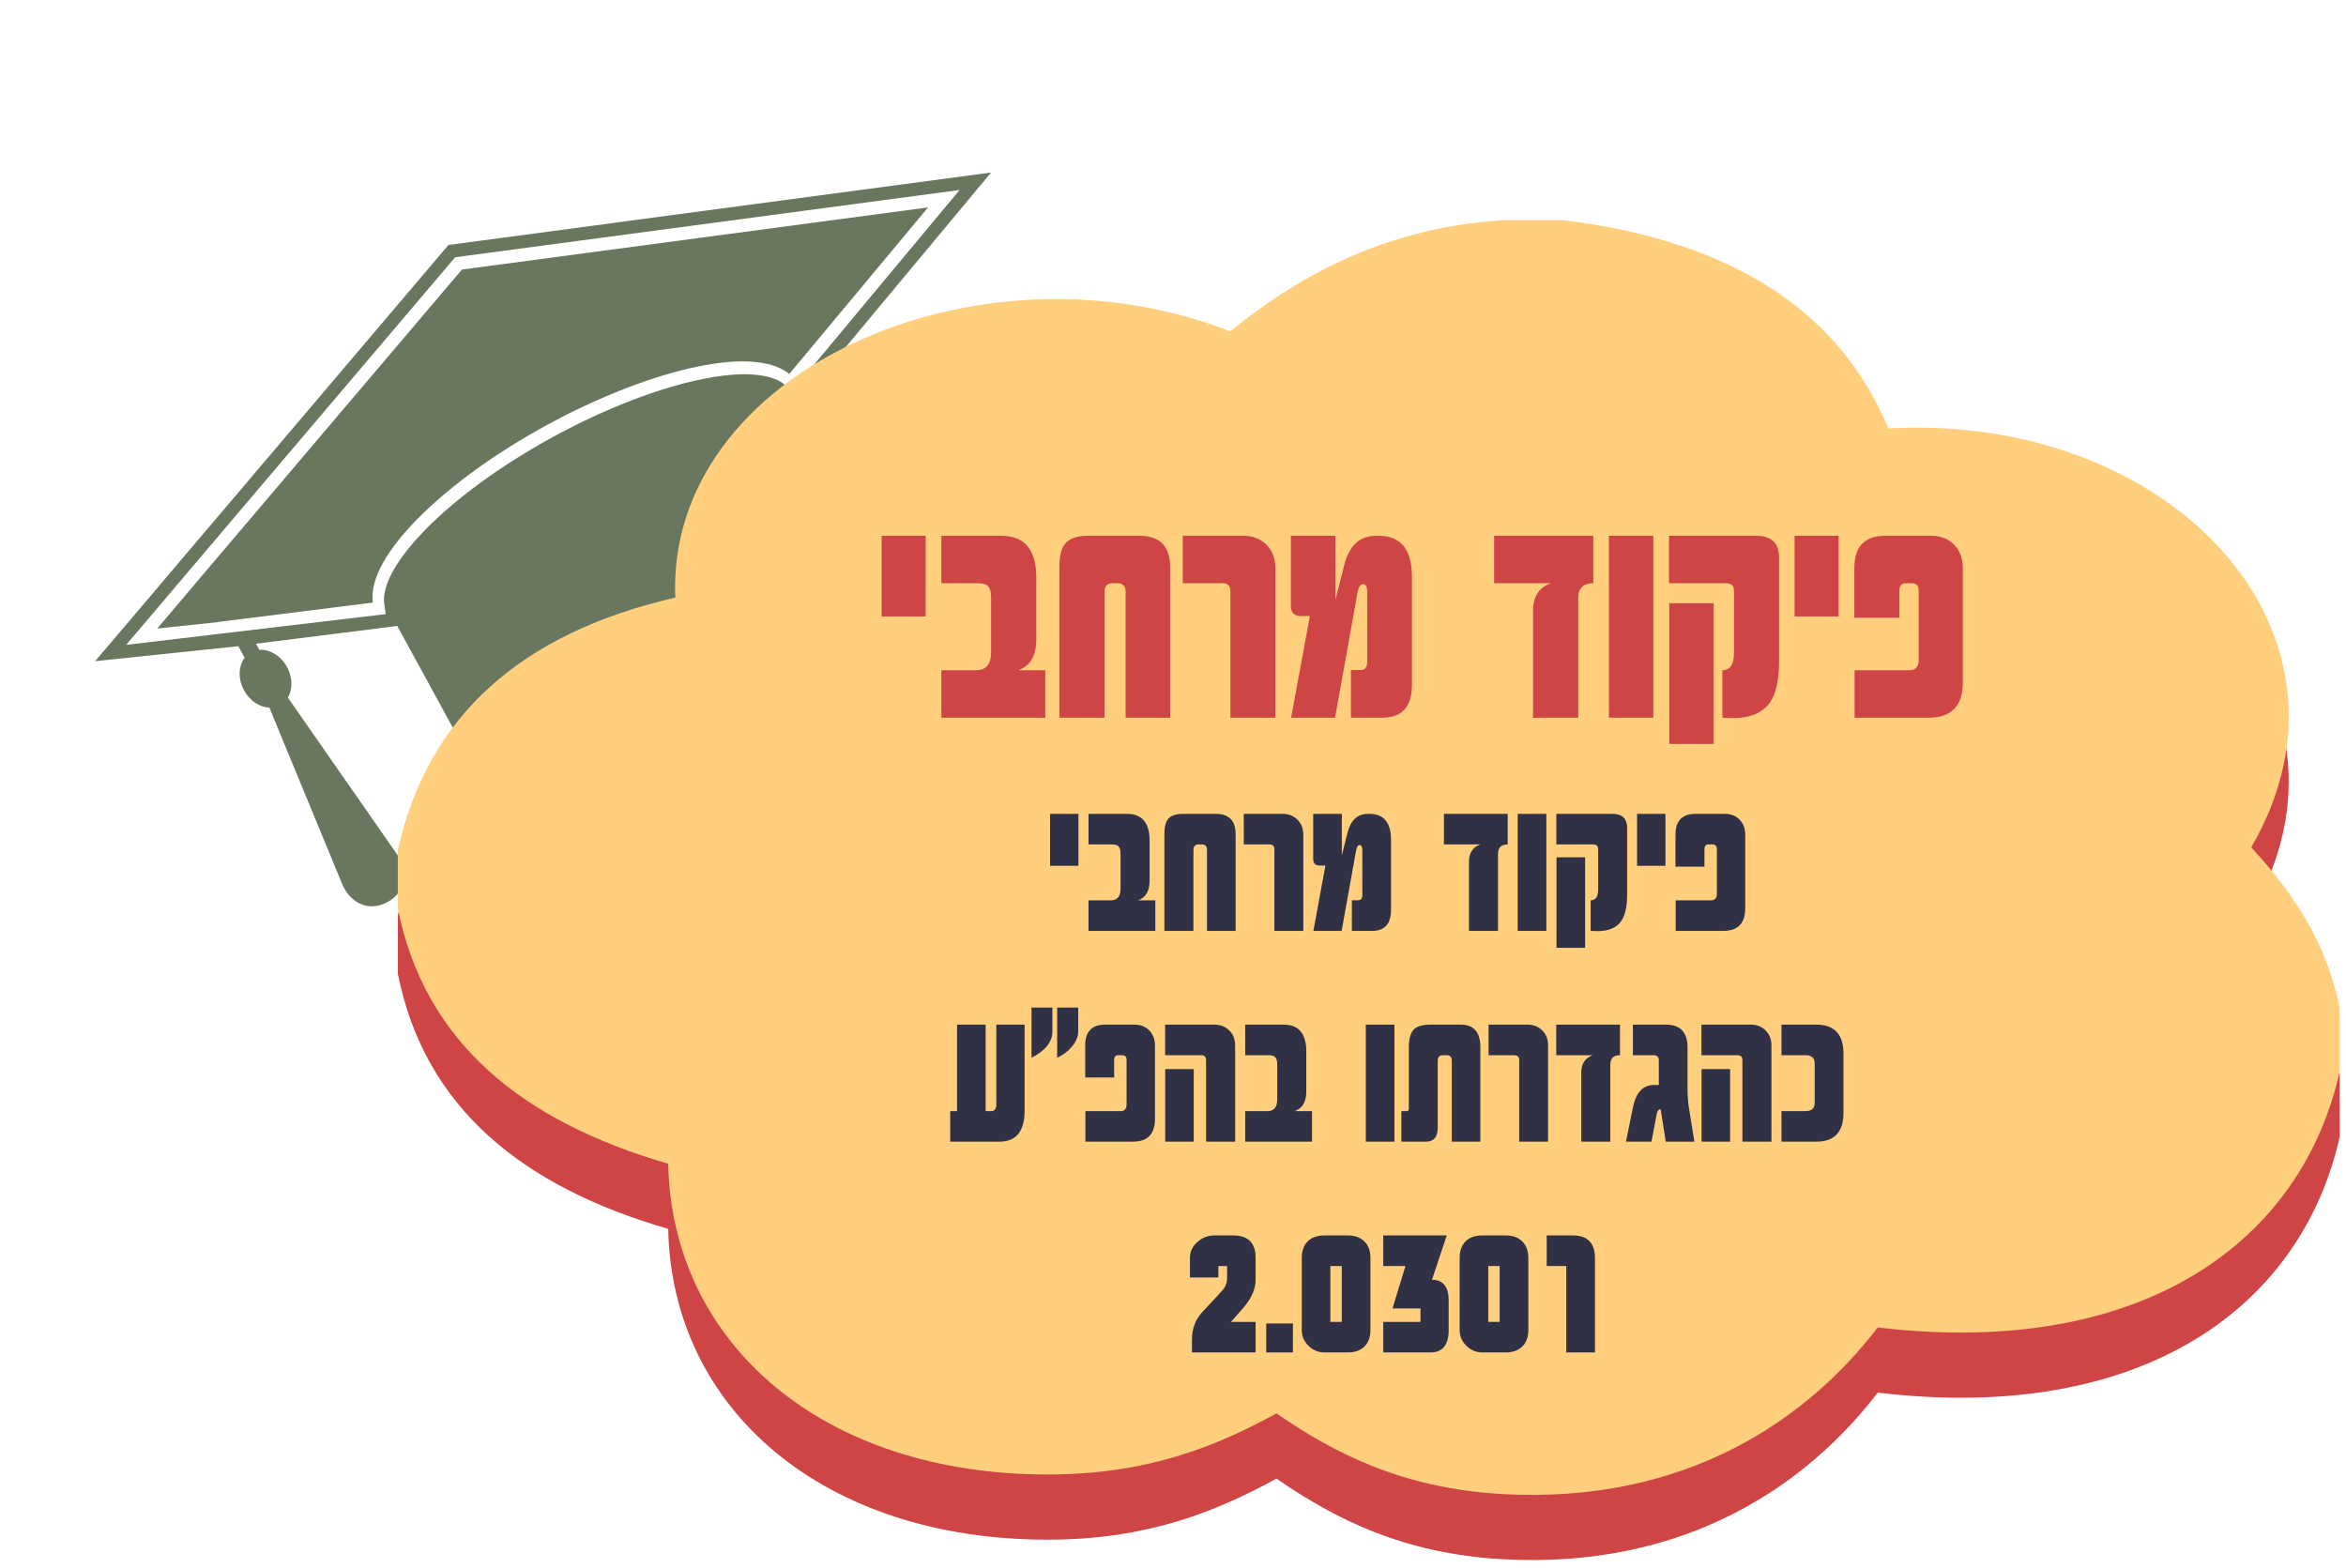 <svg xmlns="http://www.w3.org/2000/svg" xmlns:xlink="http://www.w3.org/1999/xlink" width="555" zoomAndPan="magnify" viewBox="0 0 416.25 278.25" height="371" preserveAspectRatio="xMidYMid meet" version="1.0"><defs><g/><clipPath id="a04815060a"><path d="M 27 36 L 165 36 L 165 112 L 27 112 Z M 27 36 " clip-rule="nonzero"/></clipPath><clipPath id="800382bc88"><path d="M 0.188 86.805 L 159.059 0.059 L 205.656 85.402 L 46.785 172.152 Z M 0.188 86.805 " clip-rule="nonzero"/></clipPath><clipPath id="d78eef6772"><path d="M 0.188 86.805 L 159.059 0.059 L 205.656 85.402 L 46.785 172.152 Z M 0.188 86.805 " clip-rule="nonzero"/></clipPath><clipPath id="e7d6b89808"><path d="M 16 30 L 176 30 L 176 161 L 16 161 Z M 16 30 " clip-rule="nonzero"/></clipPath><clipPath id="b7a89e8fb8"><path d="M 0.188 86.805 L 159.059 0.059 L 205.656 85.402 L 46.785 172.152 Z M 0.188 86.805 " clip-rule="nonzero"/></clipPath><clipPath id="8a630a76a9"><path d="M 0.188 86.805 L 159.059 0.059 L 205.656 85.402 L 46.785 172.152 Z M 0.188 86.805 " clip-rule="nonzero"/></clipPath><clipPath id="8b37277f81"><path d="M 70.586 50.648 L 415.316 50.648 L 415.316 276.812 L 70.586 276.812 Z M 70.586 50.648 " clip-rule="nonzero"/></clipPath><clipPath id="e4fb559a0c"><path d="M 266.258 50.648 C 270.039 50.648 273.84 50.648 277.613 50.648 C 307.691 54.426 326.488 67 335.051 87.574 C 385.195 84.832 421.652 123.738 399.434 161.918 C 406.824 169.941 412.988 178.918 415.215 190.965 C 415.215 194.414 415.215 197.855 415.215 201.305 C 408.578 231.965 380.031 252.68 333.168 247.102 C 321.109 262.844 299.652 278.609 266.266 276.645 C 249.008 275.613 237 269.625 226.488 262.355 C 215.418 268.398 203.426 273.145 186.102 273.195 C 146.02 273.285 119.207 249.996 118.555 218.051 C 92.789 210.578 75.336 196.629 70.586 172.762 C 70.586 169.309 70.586 165.852 70.586 162.418 C 75.828 138.766 92.332 123.906 119.812 117.609 C 118.16 77.707 173.125 52.777 218.277 70.355 C 229.031 61.664 244.238 52.184 266.258 50.648 Z M 266.258 50.648 " clip-rule="nonzero"/></clipPath><clipPath id="ff9b03844e"><path d="M 70.586 39.086 L 415.316 39.086 L 415.316 265.246 L 70.586 265.246 Z M 70.586 39.086 " clip-rule="nonzero"/></clipPath><clipPath id="84688c07a0"><path d="M 266.258 39.086 C 270.039 39.086 273.84 39.086 277.613 39.086 C 307.691 42.863 326.488 55.438 335.051 76.012 C 385.195 73.266 421.652 112.172 399.434 150.355 C 406.824 158.379 412.988 167.352 415.215 179.398 C 415.215 182.848 415.215 186.293 415.215 189.742 C 408.578 220.398 380.031 241.117 333.168 235.539 C 321.109 251.281 299.652 267.043 266.266 265.082 C 249.008 264.047 237 258.062 226.488 250.789 C 215.418 256.836 203.426 261.578 186.102 261.629 C 146.02 261.719 119.207 238.43 118.555 206.488 C 92.789 199.016 75.336 185.066 70.586 161.195 C 70.586 157.746 70.586 154.289 70.586 150.852 C 75.828 127.199 92.332 112.344 119.812 106.043 C 118.16 66.145 173.125 41.211 218.277 58.789 C 229.031 50.098 244.238 40.617 266.258 39.086 Z M 266.258 39.086 " clip-rule="nonzero"/></clipPath></defs><g clip-path="url(#a04815060a)"><g clip-path="url(#800382bc88)"><g clip-path="url(#d78eef6772)"><path fill="#69775f" d="M 97.023 75.422 C 113.527 66.41 133.082 60.762 140.047 66.348 L 164.668 36.797 L 81.957 47.832 L 32.523 106.059 L 32.527 106.066 L 27.898 111.523 L 37.355 110.527 L 38.742 110.383 L 38.73 110.355 L 39.863 110.215 L 43.031 109.82 L 66.152 106.918 C 65.547 102.387 69.352 97.109 72.977 93.215 C 78.672 87.102 87.211 80.781 97.023 75.422 Z M 97.023 75.422 " fill-opacity="1" fill-rule="nonzero"/></g></g></g><g clip-path="url(#e7d6b89808)"><g clip-path="url(#b7a89e8fb8)"><g clip-path="url(#8a630a76a9)"><path fill="#69775f" d="M 175.844 30.617 L 79.57 43.461 L 29.348 102.629 L 27.559 104.754 L 16.879 117.316 L 42.293 114.664 L 43.406 116.703 C 43.066 117.156 42.812 117.695 42.668 118.285 C 42.41 119.34 42.488 120.543 42.941 121.719 C 43.043 121.984 43.16 122.242 43.305 122.508 C 43.453 122.773 43.609 123.023 43.785 123.262 C 44.371 124.051 45.094 124.66 45.883 125.051 C 46.5 125.359 47.156 125.523 47.793 125.555 L 60.543 156.457 C 61.859 160.012 65.23 161.988 68.762 160.059 C 72.289 158.133 72.445 154.219 70.176 151.199 L 51.066 123.766 C 51.402 123.215 51.605 122.57 51.676 121.887 C 51.773 121 51.645 120.035 51.281 119.102 C 51.184 118.844 51.059 118.598 50.926 118.348 C 50.793 118.109 50.648 117.887 50.504 117.68 C 49.758 116.641 48.777 115.906 47.734 115.543 C 47.16 115.344 46.578 115.258 46.004 115.305 L 45.41 114.219 L 70.488 111.07 L 74.238 117.934 L 83.137 134.234 C 83.277 134.102 83.43 133.973 83.578 133.836 C 83.855 133.594 84.152 133.344 84.473 133.094 C 86.141 131.77 88.379 130.348 91.156 128.832 C 98.66 124.73 109.738 120.328 116.367 118.812 C 118.879 118.242 121.176 116.988 123.016 115.184 C 127.871 110.43 137.566 103.488 145.074 99.391 C 147.848 97.875 150.262 96.77 152.281 96.066 C 152.664 95.934 153.035 95.82 153.391 95.715 C 153.578 95.656 153.766 95.609 153.953 95.566 L 145.055 79.266 L 141.203 72.215 Z M 68.43 108.969 L 22.383 114.422 L 29.145 106.469 L 30.93 104.348 L 80.754 45.648 L 170.258 33.711 L 140.578 69.34 L 139.07 68.129 C 137.824 67.129 133.762 65.086 122.855 67.648 C 115.336 69.418 106.566 72.914 98.16 77.508 C 88.492 82.785 80.094 88.996 74.512 94.988 C 68.238 101.73 67.98 105.621 68.164 106.977 Z M 68.43 108.969 " fill-opacity="1" fill-rule="nonzero"/></g></g></g><g clip-path="url(#8b37277f81)"><g clip-path="url(#e4fb559a0c)"><path fill="#cf4545" d="M 70.586 50.648 L 415.129 50.648 L 415.129 276.812 L 70.586 276.812 Z M 70.586 50.648 " fill-opacity="1" fill-rule="nonzero"/></g></g><g clip-path="url(#ff9b03844e)"><g clip-path="url(#84688c07a0)"><path fill="#ffcf7e" d="M 70.586 39.086 L 415.129 39.086 L 415.129 265.246 L 70.586 265.246 Z M 70.586 39.086 " fill-opacity="1" fill-rule="nonzero"/></g></g><g fill="#cf4545" fill-opacity="1"><g transform="translate(155.081, 127.346)"><g><path d="M 9.156 -17.969 L 1.344 -17.969 L 1.344 -32.281 L 9.156 -32.281 Z M 9.156 -17.969 "/></g></g></g><g fill="#cf4545" fill-opacity="1"><g transform="translate(165.633, 127.346)"><g><path d="M 19.828 0 L 1.391 0 L 1.391 -8.422 L 7.531 -8.422 C 9.32 -8.422 10.219 -9.484 10.219 -11.609 L 10.219 -21.297 C 10.219 -22.242 10.055 -22.906 9.734 -23.281 C 9.41 -23.664 8.785 -23.859 7.859 -23.859 L 1.391 -23.859 L 1.391 -32.281 L 12 -32.281 C 16.156 -32.281 18.234 -29.816 18.234 -24.891 L 18.234 -13.859 C 18.234 -11.004 17.172 -9.191 15.047 -8.422 L 19.828 -8.422 Z M 19.828 0 "/></g></g></g><g fill="#cf4545" fill-opacity="1"><g transform="translate(186.574, 127.346)"><g><path d="M 21.047 0 L 13.141 0 L 13.141 -22.328 C 13.141 -23.348 12.676 -23.859 11.75 -23.859 L 10.797 -23.859 C 9.867 -23.859 9.406 -23.348 9.406 -22.328 L 9.406 0 L 1.391 0 L 1.391 -26.641 C 1.391 -28.66 1.727 -30.066 2.406 -30.859 C 3.164 -31.805 4.523 -32.281 6.484 -32.281 L 15.594 -32.281 C 19.227 -32.281 21.047 -30.398 21.047 -26.641 Z M 21.047 0 "/></g></g></g><g fill="#cf4545" fill-opacity="1"><g transform="translate(209.014, 127.346)"><g><path d="M 17.281 0 L 9.297 0 L 9.297 -22.516 C 9.297 -23.41 8.832 -23.859 7.906 -23.859 L 0.844 -23.859 L 0.844 -32.281 L 11.594 -32.281 C 13.258 -32.281 14.629 -31.742 15.703 -30.672 C 16.754 -29.617 17.281 -28.25 17.281 -26.562 Z M 17.281 0 "/></g></g></g><g fill="#cf4545" fill-opacity="1"><g transform="translate(227.691, 127.346)"><g><path d="M 22.828 -5.812 C 22.828 -1.938 21.07 0 17.562 0 L 12 0 L 12 -8.453 L 13.656 -8.453 C 14.477 -8.453 14.891 -8.941 14.891 -9.922 L 14.891 -22.219 C 14.891 -23.207 14.645 -23.703 14.156 -23.703 C 13.664 -23.703 13.328 -23.145 13.141 -22.031 L 9.188 0 L 1.391 0 L 4.719 -18.031 L 3.156 -18.031 C 1.945 -18.031 1.344 -18.629 1.344 -19.828 L 1.344 -32.281 L 9.25 -32.281 L 9.25 -20.891 L 10.828 -27.125 C 11.703 -30.562 13.582 -32.281 16.469 -32.281 L 16.875 -32.281 C 20.844 -32.281 22.828 -29.863 22.828 -25.031 Z M 22.828 -5.812 "/></g></g></g><g fill="#cf4545" fill-opacity="1"><g transform="translate(251.904, 127.346)"><g/></g></g><g fill="#cf4545" fill-opacity="1"><g transform="translate(264.256, 127.346)"><g><path d="M 18.438 -23.859 C 16.656 -23.859 15.766 -22.984 15.766 -21.234 L 15.766 0 L 7.75 0 L 7.75 -19 C 7.75 -21.488 8.801 -23.109 10.906 -23.859 L 0.844 -23.859 L 0.844 -32.281 L 18.438 -32.281 Z M 18.438 -23.859 "/></g></g></g><g fill="#cf4545" fill-opacity="1"><g transform="translate(284.078, 127.346)"><g><path d="M 9.266 0 L 1.391 0 L 1.391 -32.281 L 9.266 -32.281 Z M 9.266 0 "/></g></g></g><g fill="#cf4545" fill-opacity="1"><g transform="translate(294.74, 127.346)"><g><path d="M 20.922 -9.984 C 20.922 -6.691 20.383 -4.266 19.312 -2.703 C 18 -0.848 15.77 0.078 12.625 0.078 C 12.062 0.078 11.473 0.051 10.859 0 L 10.859 -8.422 C 12.234 -8.422 12.922 -9.441 12.922 -11.484 L 12.922 -22.516 C 12.922 -23.41 12.457 -23.859 11.531 -23.859 L 1.391 -23.859 L 1.391 -32.281 L 16.875 -32.281 C 19.57 -32.281 20.922 -30.984 20.922 -28.391 Z M 9.328 4.656 L 1.438 4.656 L 1.438 -20.312 L 9.328 -20.312 Z M 9.328 4.656 "/></g></g></g><g fill="#cf4545" fill-opacity="1"><g transform="translate(317.071, 127.346)"><g><path d="M 9.156 -17.969 L 1.344 -17.969 L 1.344 -32.281 L 9.156 -32.281 Z M 9.156 -17.969 "/></g></g></g><g fill="#cf4545" fill-opacity="1"><g transform="translate(327.623, 127.346)"><g><path d="M 20.641 -6.266 C 20.641 -2.086 18.613 0 14.562 0 L 1.438 0 L 1.438 -8.422 L 11.203 -8.422 C 12.273 -8.422 12.812 -9.055 12.812 -10.328 L 12.812 -22.516 C 12.812 -23.41 12.406 -23.859 11.594 -23.859 L 10.5 -23.859 C 9.75 -23.859 9.375 -23.395 9.375 -22.469 L 9.375 -17.719 L 1.391 -17.719 L 1.391 -26.562 C 1.391 -30.375 3.227 -32.281 6.906 -32.281 L 14.969 -32.281 C 16.676 -32.281 18.051 -31.754 19.094 -30.703 C 20.125 -29.629 20.641 -28.25 20.641 -26.562 Z M 20.641 -6.266 "/></g></g></g><g fill="#303144" fill-opacity="1"><g transform="translate(185.456, 165.176)"><g><path d="M 5.891 -11.547 L 0.859 -11.547 L 0.859 -20.766 L 5.891 -20.766 Z M 5.891 -11.547 "/></g></g><g transform="translate(192.24, 165.176)"><g><path d="M 12.75 0 L 0.891 0 L 0.891 -5.422 L 4.844 -5.422 C 6 -5.422 6.578 -6.102 6.578 -7.469 L 6.578 -13.688 C 6.578 -14.301 6.469 -14.727 6.25 -14.969 C 6.039 -15.219 5.641 -15.344 5.047 -15.344 L 0.891 -15.344 L 0.891 -20.766 L 7.719 -20.766 C 10.395 -20.766 11.734 -19.176 11.734 -16 L 11.734 -8.906 C 11.734 -7.07 11.047 -5.91 9.672 -5.422 L 12.75 -5.422 Z M 12.75 0 "/></g></g><g transform="translate(205.704, 165.176)"><g><path d="M 13.531 0 L 8.453 0 L 8.453 -14.359 C 8.453 -15.016 8.156 -15.344 7.562 -15.344 L 6.938 -15.344 C 6.344 -15.344 6.047 -15.016 6.047 -14.359 L 6.047 0 L 0.891 0 L 0.891 -17.125 C 0.891 -18.426 1.109 -19.332 1.547 -19.844 C 2.035 -20.457 2.91 -20.766 4.172 -20.766 L 10.031 -20.766 C 12.363 -20.766 13.531 -19.551 13.531 -17.125 Z M 13.531 0 "/></g></g><g transform="translate(220.132, 165.176)"><g><path d="M 11.109 0 L 5.984 0 L 5.984 -14.484 C 5.984 -15.055 5.68 -15.344 5.078 -15.344 L 0.547 -15.344 L 0.547 -20.766 L 7.453 -20.766 C 8.523 -20.766 9.406 -20.414 10.094 -19.719 C 10.77 -19.039 11.109 -18.16 11.109 -17.078 Z M 11.109 0 "/></g></g><g transform="translate(232.141, 165.176)"><g><path d="M 14.672 -3.734 C 14.672 -1.242 13.547 0 11.297 0 L 7.719 0 L 7.719 -5.438 L 8.781 -5.438 C 9.312 -5.438 9.578 -5.75 9.578 -6.375 L 9.578 -14.281 C 9.578 -14.914 9.414 -15.234 9.094 -15.234 C 8.781 -15.234 8.566 -14.879 8.453 -14.172 L 5.906 0 L 0.891 0 L 3.031 -11.594 L 2.031 -11.594 C 1.25 -11.594 0.859 -11.977 0.859 -12.75 L 0.859 -20.766 L 5.938 -20.766 L 5.938 -13.438 L 6.953 -17.438 C 7.516 -19.656 8.727 -20.766 10.594 -20.766 L 10.859 -20.766 C 13.398 -20.766 14.672 -19.207 14.672 -16.094 Z M 14.672 -3.734 "/></g></g><g transform="translate(247.708, 165.176)"><g/></g><g transform="translate(255.65, 165.176)"><g><path d="M 11.859 -15.344 C 10.711 -15.344 10.141 -14.781 10.141 -13.656 L 10.141 0 L 4.984 0 L 4.984 -12.219 C 4.984 -13.82 5.66 -14.863 7.016 -15.344 L 0.547 -15.344 L 0.547 -20.766 L 11.859 -20.766 Z M 11.859 -15.344 "/></g></g><g transform="translate(268.395, 165.176)"><g><path d="M 5.969 0 L 0.891 0 L 0.891 -20.766 L 5.969 -20.766 Z M 5.969 0 "/></g></g><g transform="translate(275.249, 165.176)"><g><path d="M 13.453 -6.422 C 13.453 -4.305 13.102 -2.742 12.406 -1.734 C 11.57 -0.547 10.145 0.047 8.125 0.047 C 7.758 0.047 7.379 0.031 6.984 0 L 6.984 -5.422 C 7.867 -5.422 8.312 -6.07 8.312 -7.375 L 8.312 -14.484 C 8.312 -15.055 8.016 -15.344 7.422 -15.344 L 0.891 -15.344 L 0.891 -20.766 L 10.859 -20.766 C 12.586 -20.766 13.453 -19.926 13.453 -18.25 Z M 6 3 L 0.922 3 L 0.922 -13.062 L 6 -13.062 Z M 6 3 "/></g></g><g transform="translate(289.607, 165.176)"><g><path d="M 5.891 -11.547 L 0.859 -11.547 L 0.859 -20.766 L 5.891 -20.766 Z M 5.891 -11.547 "/></g></g><g transform="translate(296.391, 165.176)"><g><path d="M 13.266 -4.031 C 13.266 -1.344 11.961 0 9.359 0 L 0.922 0 L 0.922 -5.422 L 7.203 -5.422 C 7.891 -5.422 8.234 -5.828 8.234 -6.641 L 8.234 -14.484 C 8.234 -15.055 7.973 -15.344 7.453 -15.344 L 6.75 -15.344 C 6.27 -15.344 6.031 -15.047 6.031 -14.453 L 6.031 -11.391 L 0.891 -11.391 L 0.891 -17.078 C 0.891 -19.535 2.07 -20.766 4.438 -20.766 L 9.625 -20.766 C 10.719 -20.766 11.598 -20.422 12.266 -19.734 C 12.93 -19.047 13.266 -18.16 13.266 -17.078 Z M 13.266 -4.031 "/></g></g></g><g fill="#303144" fill-opacity="1"><g transform="translate(168.042, 202.575)"><g><path d="M 13.75 -5.469 C 13.75 -1.82 12.25 0 9.25 0 L 0.547 0 L 0.547 -5.422 L 1.766 -5.422 L 1.766 -20.766 L 6.844 -20.766 L 6.844 -5.422 L 7.859 -5.422 C 8.441 -5.422 8.734 -5.82 8.734 -6.625 L 8.734 -20.766 L 13.75 -20.766 Z M 13.75 -5.469 "/></g></g><g transform="translate(182.68, 202.575)"><g><path d="M 8.625 -19.562 C 8.625 -18.562 8.191 -17.594 7.328 -16.656 C 6.617 -15.883 5.805 -15.297 4.891 -14.891 L 4.891 -23.797 L 8.625 -23.797 Z M 4.047 -19.562 C 4.047 -17.719 2.812 -16.16 0.344 -14.891 L 0.344 -23.797 L 4.047 -23.797 Z M 4.047 -19.562 "/></g></g><g transform="translate(191.656, 202.575)"><g><path d="M 13.266 -4.031 C 13.266 -1.344 11.961 0 9.359 0 L 0.922 0 L 0.922 -5.422 L 7.203 -5.422 C 7.891 -5.422 8.234 -5.828 8.234 -6.641 L 8.234 -14.484 C 8.234 -15.055 7.973 -15.344 7.453 -15.344 L 6.75 -15.344 C 6.27 -15.344 6.031 -15.047 6.031 -14.453 L 6.031 -11.391 L 0.891 -11.391 L 0.891 -17.078 C 0.891 -19.535 2.07 -20.766 4.438 -20.766 L 9.625 -20.766 C 10.719 -20.766 11.598 -20.422 12.266 -19.734 C 12.93 -19.047 13.266 -18.16 13.266 -17.078 Z M 13.266 -4.031 "/></g></g><g transform="translate(205.839, 202.575)"><g><path d="M 13.312 0 L 8.156 0 L 8.156 -14.484 C 8.156 -15.055 7.863 -15.344 7.281 -15.344 L 0.891 -15.344 L 0.891 -20.766 L 9.641 -20.766 C 10.711 -20.766 11.598 -20.414 12.297 -19.719 C 12.973 -19.039 13.312 -18.16 13.312 -17.078 Z M 5.969 0 L 0.906 0 L 0.906 -12.875 L 5.969 -12.875 Z M 5.969 0 "/></g></g><g transform="translate(220.039, 202.575)"><g><path d="M 12.75 0 L 0.891 0 L 0.891 -5.422 L 4.844 -5.422 C 6 -5.422 6.578 -6.102 6.578 -7.469 L 6.578 -13.688 C 6.578 -14.301 6.469 -14.727 6.25 -14.969 C 6.039 -15.219 5.641 -15.344 5.047 -15.344 L 0.891 -15.344 L 0.891 -20.766 L 7.719 -20.766 C 10.395 -20.766 11.734 -19.176 11.734 -16 L 11.734 -8.906 C 11.734 -7.07 11.047 -5.91 9.672 -5.422 L 12.75 -5.422 Z M 12.75 0 "/></g></g><g transform="translate(233.502, 202.575)"><g/></g><g transform="translate(241.444, 202.575)"><g><path d="M 5.969 0 L 0.891 0 L 0.891 -20.766 L 5.969 -20.766 Z M 5.969 0 "/></g></g><g transform="translate(248.298, 202.575)"><g><path d="M 14.359 0 L 9.297 0 L 9.297 -14.359 C 9.297 -15.016 8.992 -15.344 8.391 -15.344 L 7.719 -15.344 C 7.102 -15.344 6.797 -15.016 6.797 -14.359 L 6.797 -2.484 C 6.797 -0.828 6.102 0 4.719 0 L 0.344 0 L 0.344 -5.422 L 1.234 -5.422 C 1.523 -5.422 1.672 -5.547 1.672 -5.797 L 1.672 -16.781 C 1.672 -18.195 1.941 -19.211 2.484 -19.828 C 3.035 -20.453 4.008 -20.766 5.406 -20.766 L 10.875 -20.766 C 13.195 -20.766 14.359 -19.438 14.359 -16.781 Z M 14.359 0 "/></g></g><g transform="translate(263.568, 202.575)"><g><path d="M 11.109 0 L 5.984 0 L 5.984 -14.484 C 5.984 -15.055 5.68 -15.344 5.078 -15.344 L 0.547 -15.344 L 0.547 -20.766 L 7.453 -20.766 C 8.523 -20.766 9.406 -20.414 10.094 -19.719 C 10.77 -19.039 11.109 -18.16 11.109 -17.078 Z M 11.109 0 "/></g></g><g transform="translate(275.576, 202.575)"><g><path d="M 11.859 -15.344 C 10.711 -15.344 10.141 -14.781 10.141 -13.656 L 10.141 0 L 4.984 0 L 4.984 -12.219 C 4.984 -13.82 5.66 -14.863 7.016 -15.344 L 0.547 -15.344 L 0.547 -20.766 L 11.859 -20.766 Z M 11.859 -15.344 "/></g></g><g transform="translate(288.321, 202.575)"><g><path d="M 12.312 0 L 7.234 0 L 6.328 -5.75 C 5.961 -5.75 5.734 -5.492 5.641 -4.984 L 4.703 0 L 0.172 0 L 1.391 -6 C 1.922 -8.707 3.176 -10.062 5.156 -10.062 L 6 -10.062 L 6 -14.484 C 6 -15.055 5.672 -15.344 5.016 -15.344 L 1.406 -15.344 L 1.406 -20.766 L 7.266 -20.766 C 9.816 -20.766 11.094 -19.414 11.094 -16.719 L 11.094 -9.75 C 11.094 -9.008 11.113 -8.328 11.156 -7.703 C 11.195 -7.086 11.258 -6.523 11.344 -6.016 Z M 12.312 0 "/></g></g><g transform="translate(300.996, 202.575)"><g><path d="M 13.312 0 L 8.156 0 L 8.156 -14.484 C 8.156 -15.055 7.863 -15.344 7.281 -15.344 L 0.891 -15.344 L 0.891 -20.766 L 9.641 -20.766 C 10.711 -20.766 11.598 -20.414 12.297 -19.719 C 12.973 -19.039 13.312 -18.16 13.312 -17.078 Z M 5.969 0 L 0.906 0 L 0.906 -12.875 L 5.969 -12.875 Z M 5.969 0 "/></g></g><g transform="translate(315.196, 202.575)"><g><path d="M 11.891 -5.125 C 11.891 -1.707 10.281 0 7.062 0 L 0.891 0 L 0.891 -5.422 L 5.188 -5.422 C 6.25 -5.422 6.781 -5.914 6.781 -6.906 L 6.781 -13.844 C 6.781 -14.844 6.25 -15.344 5.188 -15.344 L 0.891 -15.344 L 0.891 -20.766 L 7.062 -20.766 C 10.281 -20.766 11.891 -19.055 11.891 -15.641 Z M 11.891 -5.125 "/></g></g></g><g fill="#303144" fill-opacity="1"><g transform="translate(209.941, 239.974)"><g><path d="M 12.844 0 L 1.547 0 L 1.547 -2.297 C 1.547 -4.234 2.172 -5.875 3.422 -7.219 L 6 -9.969 C 6.332 -10.344 6.602 -10.645 6.812 -10.875 C 7.031 -11.102 7.164 -11.266 7.219 -11.359 C 7.594 -11.91 7.781 -12.508 7.781 -13.156 L 7.781 -15.328 L 6.234 -15.328 L 6.234 -13.297 L 1.188 -13.297 L 1.188 -16.766 C 1.188 -17.91 1.645 -18.867 2.562 -19.641 C 3.414 -20.391 4.426 -20.766 5.594 -20.766 L 8.875 -20.766 C 11.52 -20.766 12.844 -19.43 12.844 -16.766 L 12.844 -12.922 C 12.844 -11.254 12.102 -9.57 10.625 -7.875 L 8.469 -5.422 L 12.844 -5.422 Z M 12.844 0 "/></g></g><g transform="translate(223.948, 239.974)"><g><path d="M 5.453 0 L 0.719 0 L 0.719 -5.141 L 5.453 -5.141 Z M 5.453 0 "/></g></g><g transform="translate(230.049, 239.974)"><g><path d="M 13.109 -3.984 C 13.109 -2.723 12.75 -1.742 12.031 -1.047 C 11.32 -0.348 10.336 0 9.078 0 L 4.969 0 C 3.863 0 2.914 -0.391 2.125 -1.172 C 1.32 -1.961 0.922 -2.898 0.922 -3.984 L 0.922 -16.766 C 0.922 -18.035 1.273 -19.02 1.984 -19.719 C 2.691 -20.414 3.688 -20.766 4.969 -20.766 L 9.078 -20.766 C 10.336 -20.766 11.32 -20.41 12.031 -19.703 C 12.75 -19.004 13.109 -18.023 13.109 -16.766 Z M 8.016 -5.422 L 8.016 -15.328 L 6 -15.328 L 6 -5.422 Z M 8.016 -5.422 "/></g></g><g transform="translate(244.056, 239.974)"><g><path d="M 12.984 -3.984 C 12.984 -1.328 11.898 0 9.734 0 L 1.375 0 L 1.375 -5.422 L 7.984 -5.422 L 7.984 -7.812 L 3.016 -7.812 L 5.312 -15.328 L 1.375 -15.328 L 1.375 -20.766 L 12.641 -20.766 L 10.016 -12.891 C 11.992 -12.891 12.984 -11.656 12.984 -9.188 Z M 12.984 -3.984 "/></g></g><g transform="translate(258.063, 239.974)"><g><path d="M 13.109 -3.984 C 13.109 -2.723 12.75 -1.742 12.031 -1.047 C 11.32 -0.348 10.336 0 9.078 0 L 4.969 0 C 3.863 0 2.914 -0.391 2.125 -1.172 C 1.32 -1.961 0.922 -2.898 0.922 -3.984 L 0.922 -16.766 C 0.922 -18.035 1.273 -19.02 1.984 -19.719 C 2.691 -20.414 3.688 -20.766 4.969 -20.766 L 9.078 -20.766 C 10.336 -20.766 11.32 -20.41 12.031 -19.703 C 12.75 -19.004 13.109 -18.023 13.109 -16.766 Z M 8.016 -5.422 L 8.016 -15.328 L 6 -15.328 L 6 -5.422 Z M 8.016 -5.422 "/></g></g><g transform="translate(272.07, 239.974)"><g><path d="M 10.922 0 L 5.828 0 L 5.828 -15.328 L 2.359 -15.328 L 2.359 -20.766 L 6.953 -20.766 C 9.598 -20.766 10.922 -19.43 10.922 -16.766 Z M 10.922 0 "/></g></g></g></svg>